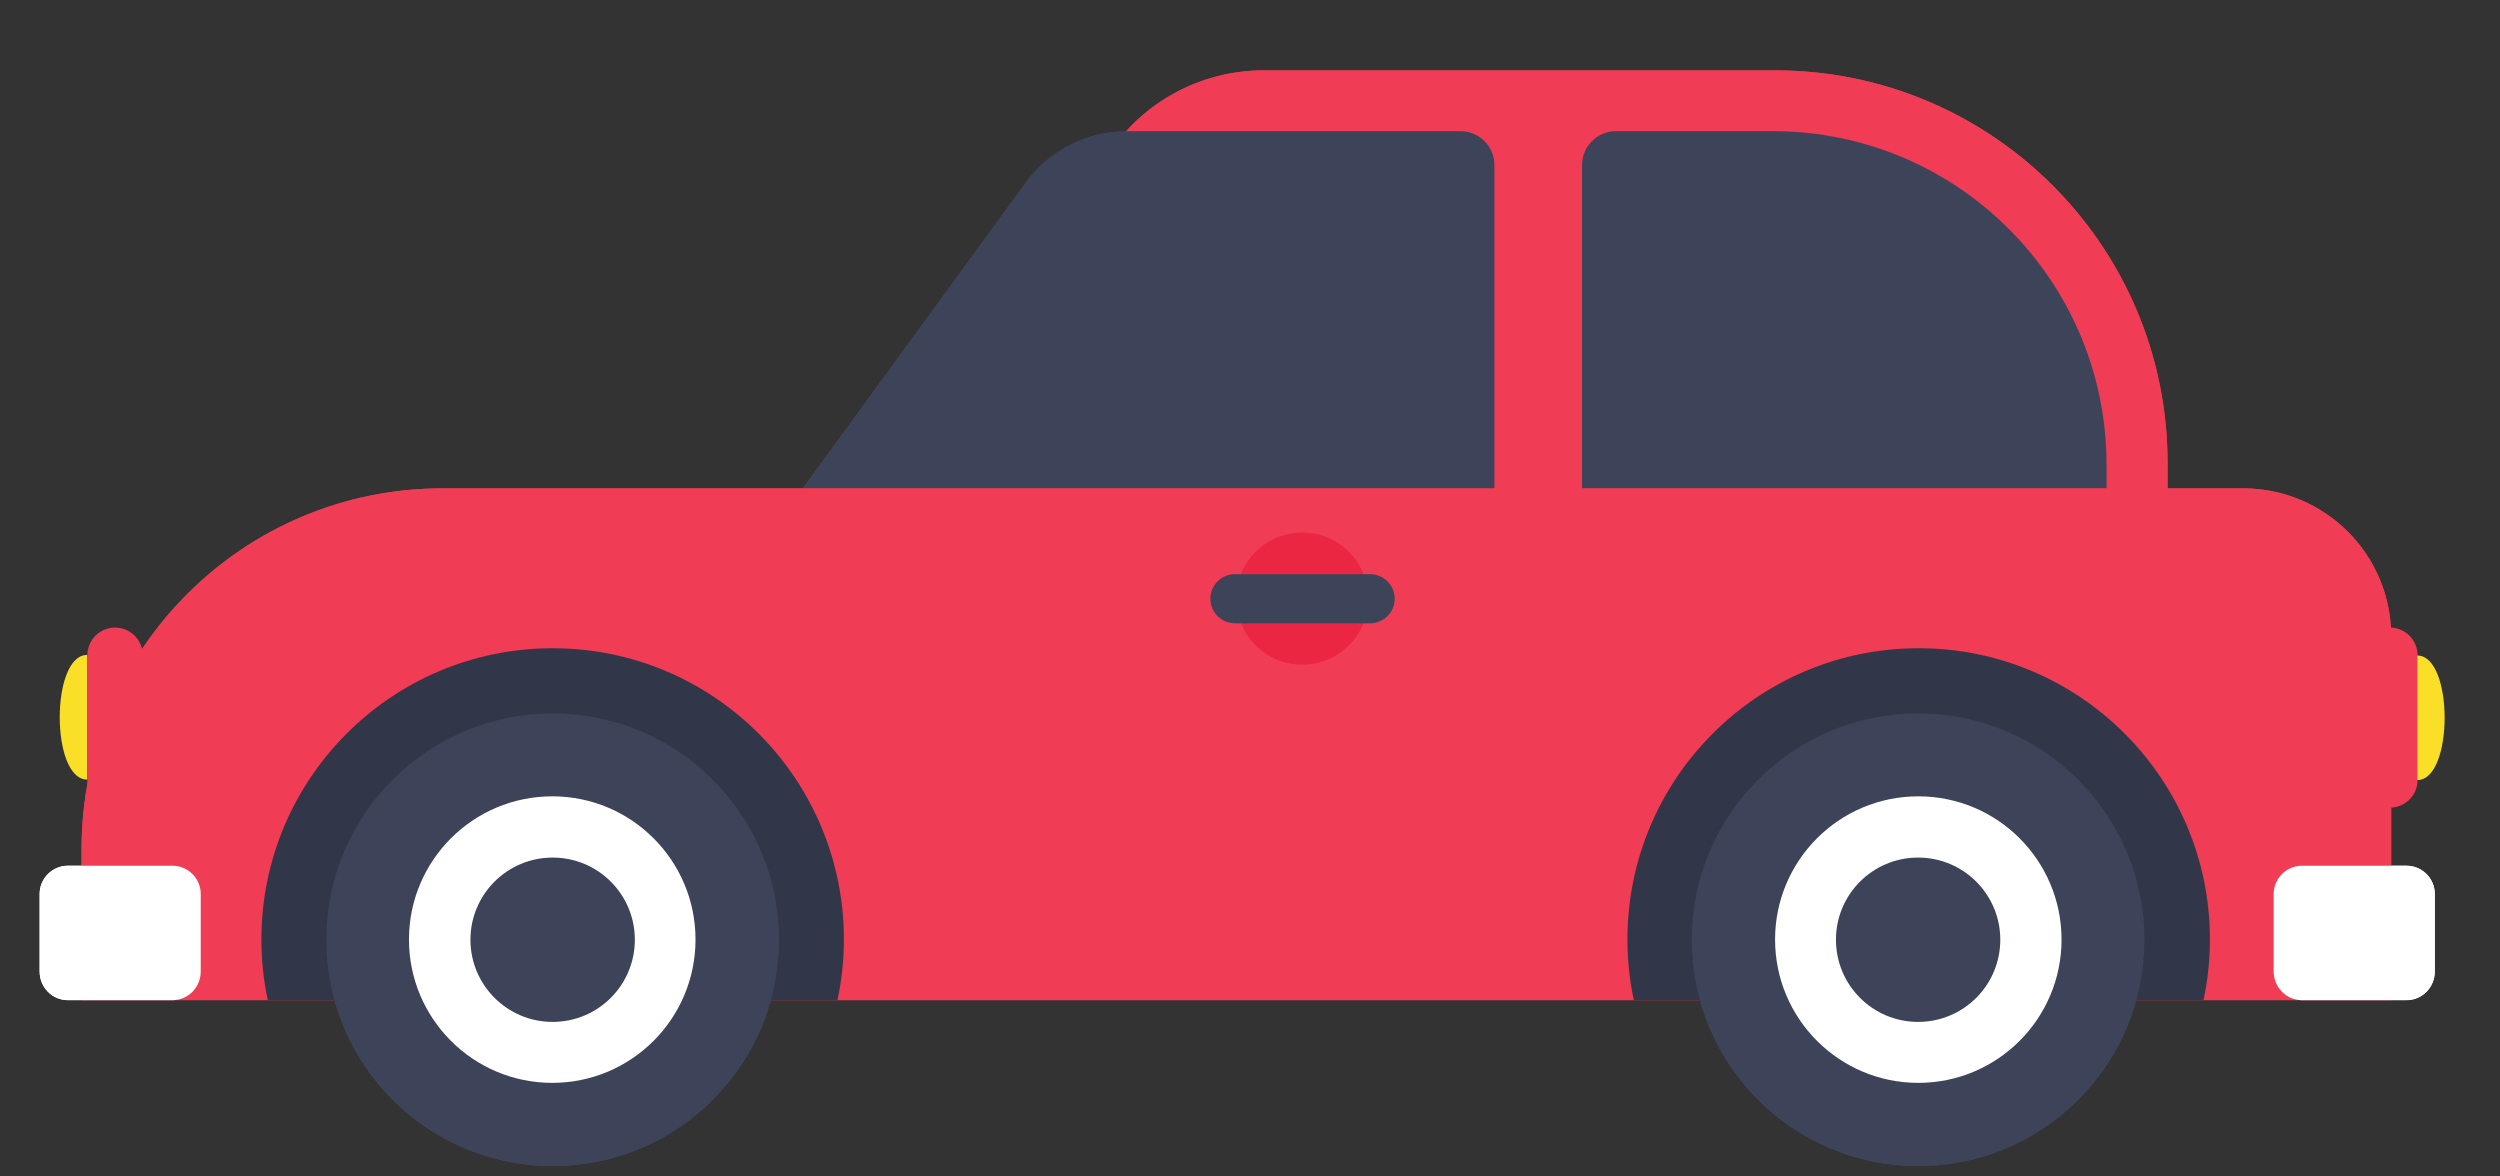 <svg width="34" height="16" viewBox="0 0 34 16" fill="none" xmlns="http://www.w3.org/2000/svg">
<rect x="0" y="0" width="34" height="16" fill="#333333" stroke="none"/>
<path d="M29.479 6.297V8.953H10.07L15.148 1.989C15.624 1.34 16.379 0.957 17.187 0.957H24.139C27.088 0.957 29.479 3.347 29.479 6.297Z" fill="#F03C54"/>
<path d="M24.11 1.784H21.977C21.722 1.784 21.516 1.99 21.516 2.245V7.664C21.516 7.919 21.722 8.125 21.977 8.125H28.188C28.443 8.125 28.649 7.919 28.649 7.664V6.323C28.649 3.816 26.617 1.784 24.11 1.784Z" fill="#3D4359"/>
<path d="M20.324 2.245C20.324 1.99 20.117 1.784 19.863 1.784H15.325C14.785 1.784 14.273 2.043 13.955 2.476L10.37 7.392C10.148 7.697 10.366 8.125 10.744 8.125H19.863C20.117 8.125 20.324 7.919 20.324 7.664V2.245Z" fill="#3D4359"/>
<path d="M29.479 6.297V8.953H10.07L15.148 1.989C15.624 1.34 16.379 0.957 17.187 0.957H24.139C27.088 0.957 29.479 3.347 29.479 6.297Z" fill="#F03C54"/>
<path d="M24.11 1.784H21.977C21.722 1.784 21.516 1.99 21.516 2.245V7.664C21.516 7.919 21.722 8.125 21.977 8.125H28.188C28.443 8.125 28.649 7.919 28.649 7.664V6.323C28.649 3.816 26.617 1.784 24.11 1.784Z" fill="#3D4359"/>
<path d="M20.324 2.245C20.324 1.99 20.117 1.784 19.863 1.784H15.325C14.785 1.784 14.273 2.043 13.955 2.476L10.37 7.392C10.148 7.697 10.366 8.125 10.744 8.125H19.863C20.117 8.125 20.324 7.919 20.324 7.664V2.245Z" fill="#3D4359"/>
<path d="M32.52 13.602V8.653C32.52 7.543 31.62 6.642 30.509 6.642H6.015C3.306 6.642 1.109 8.838 1.109 11.547V13.602H32.52Z" fill="#F03C54"/>
<path d="M7.516 8.816C5.328 8.816 3.555 10.59 3.555 12.778C3.555 13.06 3.585 13.335 3.642 13.602H11.39C11.446 13.335 11.477 13.06 11.477 12.778C11.477 10.59 9.704 8.816 7.516 8.816Z" fill="#313748"/>
<path d="M10.595 12.781C10.595 14.481 9.217 15.859 7.516 15.859C5.816 15.859 4.438 14.481 4.438 12.781C4.438 11.081 5.816 9.702 7.516 9.702C9.217 9.702 10.595 11.081 10.595 12.781Z" fill="#3D4359"/>
<path d="M9.459 12.778C9.459 13.854 8.587 14.727 7.511 14.727C6.435 14.727 5.562 13.854 5.562 12.778C5.562 11.702 6.435 10.83 7.511 10.83C8.587 10.83 9.459 11.702 9.459 12.778Z" fill="white"/>
<path d="M8.634 12.78C8.634 13.398 8.134 13.898 7.516 13.898C6.899 13.898 6.398 13.398 6.398 12.78C6.398 12.163 6.899 11.663 7.516 11.663C8.134 11.663 8.634 12.163 8.634 12.78Z" fill="#3D4359"/>
<path d="M26.094 8.816C23.906 8.816 22.133 10.59 22.133 12.778C22.133 13.06 22.163 13.335 22.22 13.602H29.968C30.024 13.335 30.055 13.06 30.055 12.778C30.055 10.59 28.282 8.816 26.094 8.816Z" fill="#313748"/>
<path d="M29.165 12.781C29.165 14.481 27.787 15.859 26.087 15.859C24.386 15.859 23.008 14.481 23.008 12.781C23.008 11.081 24.386 9.702 26.087 9.702C27.787 9.702 29.165 11.081 29.165 12.781Z" fill="#3D4359"/>
<path d="M28.037 12.778C28.037 13.854 27.165 14.727 26.089 14.727C25.013 14.727 24.141 13.854 24.141 12.778C24.141 11.702 25.013 10.83 26.089 10.83C27.165 10.83 28.037 11.702 28.037 12.778Z" fill="white"/>
<path d="M27.204 12.78C27.204 13.398 26.704 13.898 26.086 13.898C25.469 13.898 24.969 13.398 24.969 12.78C24.969 12.163 25.469 11.663 26.086 11.663C26.704 11.663 27.204 12.163 27.204 12.78Z" fill="#3D4359"/>
<path d="M33.113 12.158V13.211C33.113 13.429 32.941 13.602 32.729 13.602H31.306C31.094 13.602 30.922 13.429 30.922 13.211V12.158C30.922 11.947 31.094 11.774 31.306 11.774H32.729C32.941 11.774 33.113 11.947 33.113 12.158Z" fill="white"/>
<path d="M2.73 12.158V13.211C2.73 13.429 2.558 13.602 2.346 13.602H0.923C0.711 13.602 0.539 13.429 0.539 13.211V12.158C0.539 11.947 0.711 11.774 0.923 11.774H2.346C2.558 11.774 2.73 11.947 2.73 12.158Z" fill="white"/>
<path d="M32.52 13.602V8.653C32.52 7.543 31.62 6.642 30.509 6.642H6.015C3.306 6.642 1.109 8.838 1.109 11.547V13.602H32.52Z" fill="#F03C54"/>
<path d="M7.516 8.816C5.328 8.816 3.555 10.59 3.555 12.778C3.555 13.06 3.585 13.335 3.642 13.602H11.39C11.446 13.335 11.477 13.06 11.477 12.778C11.477 10.59 9.704 8.816 7.516 8.816Z" fill="#313748"/>
<path d="M10.595 12.781C10.595 14.481 9.217 15.859 7.516 15.859C5.816 15.859 4.438 14.481 4.438 12.781C4.438 11.081 5.816 9.702 7.516 9.702C9.217 9.702 10.595 11.081 10.595 12.781Z" fill="#3D4359"/>
<path d="M9.459 12.778C9.459 13.854 8.587 14.727 7.511 14.727C6.435 14.727 5.562 13.854 5.562 12.778C5.562 11.702 6.435 10.83 7.511 10.83C8.587 10.83 9.459 11.702 9.459 12.778Z" fill="white"/>
<path d="M8.634 12.78C8.634 13.398 8.134 13.898 7.516 13.898C6.899 13.898 6.398 13.398 6.398 12.78C6.398 12.163 6.899 11.663 7.516 11.663C8.134 11.663 8.634 12.163 8.634 12.78Z" fill="#3D4359"/>
<path d="M26.094 8.816C23.906 8.816 22.133 10.59 22.133 12.778C22.133 13.06 22.163 13.335 22.22 13.602H29.968C30.024 13.335 30.055 13.06 30.055 12.778C30.055 10.59 28.282 8.816 26.094 8.816Z" fill="#313748"/>
<path d="M29.165 12.781C29.165 14.481 27.787 15.859 26.087 15.859C24.386 15.859 23.008 14.481 23.008 12.781C23.008 11.081 24.386 9.702 26.087 9.702C27.787 9.702 29.165 11.081 29.165 12.781Z" fill="#3D4359"/>
<path d="M28.037 12.778C28.037 13.854 27.165 14.727 26.089 14.727C25.013 14.727 24.141 13.854 24.141 12.778C24.141 11.702 25.013 10.83 26.089 10.83C27.165 10.83 28.037 11.702 28.037 12.778Z" fill="white"/>
<path d="M27.204 12.78C27.204 13.398 26.704 13.898 26.086 13.898C25.469 13.898 24.969 13.398 24.969 12.78C24.969 12.163 25.469 11.663 26.086 11.663C26.704 11.663 27.204 12.163 27.204 12.78Z" fill="#3D4359"/>
<path d="M33.113 12.158V13.211C33.113 13.429 32.941 13.602 32.729 13.602H31.306C31.094 13.602 30.922 13.429 30.922 13.211V12.158C30.922 11.947 31.094 11.774 31.306 11.774H32.729C32.941 11.774 33.113 11.947 33.113 12.158Z" fill="white"/>
<path d="M2.73 12.158V13.211C2.73 13.429 2.558 13.602 2.346 13.602H0.923C0.711 13.602 0.539 13.429 0.539 13.211V12.158C0.539 11.947 0.711 11.774 0.923 11.774H2.346C2.558 11.774 2.73 11.947 2.73 12.158Z" fill="white"/>
<path d="M18.608 8.141C18.608 8.637 18.207 9.039 17.711 9.039C17.215 9.039 16.812 8.637 16.812 8.141C16.812 7.645 17.215 7.243 17.711 7.243C18.207 7.243 18.608 7.645 18.608 8.141Z" fill="#EB2642"/>
<path d="M18.634 8.477H16.795C16.611 8.477 16.461 8.326 16.461 8.143C16.461 7.959 16.611 7.809 16.795 7.809H18.634C18.818 7.809 18.968 7.959 18.968 8.143C18.968 8.326 18.818 8.477 18.634 8.477Z" fill="#3D4359"/>
<path d="M1.565 10.984C1.356 10.984 1.188 10.816 1.188 10.607V8.912C1.188 8.704 1.356 8.535 1.565 8.535C1.773 8.535 1.942 8.704 1.942 8.912V10.607C1.942 10.816 1.773 10.984 1.565 10.984Z" fill="#F03C54"/>
<path d="M1.185 8.907V10.602C0.688 10.602 0.688 8.907 1.185 8.907Z" fill="#F9DF27"/>
<path d="M32.502 8.535C32.711 8.535 32.879 8.704 32.879 8.912V10.607C32.879 10.816 32.711 10.984 32.502 10.984C32.294 10.984 32.125 10.816 32.125 10.607V8.912C32.125 8.704 32.294 8.535 32.502 8.535Z" fill="#F03C54"/>
<path d="M32.875 10.609V8.915C33.371 8.915 33.371 10.609 32.875 10.609Z" fill="#F9DF27"/>
</svg>
